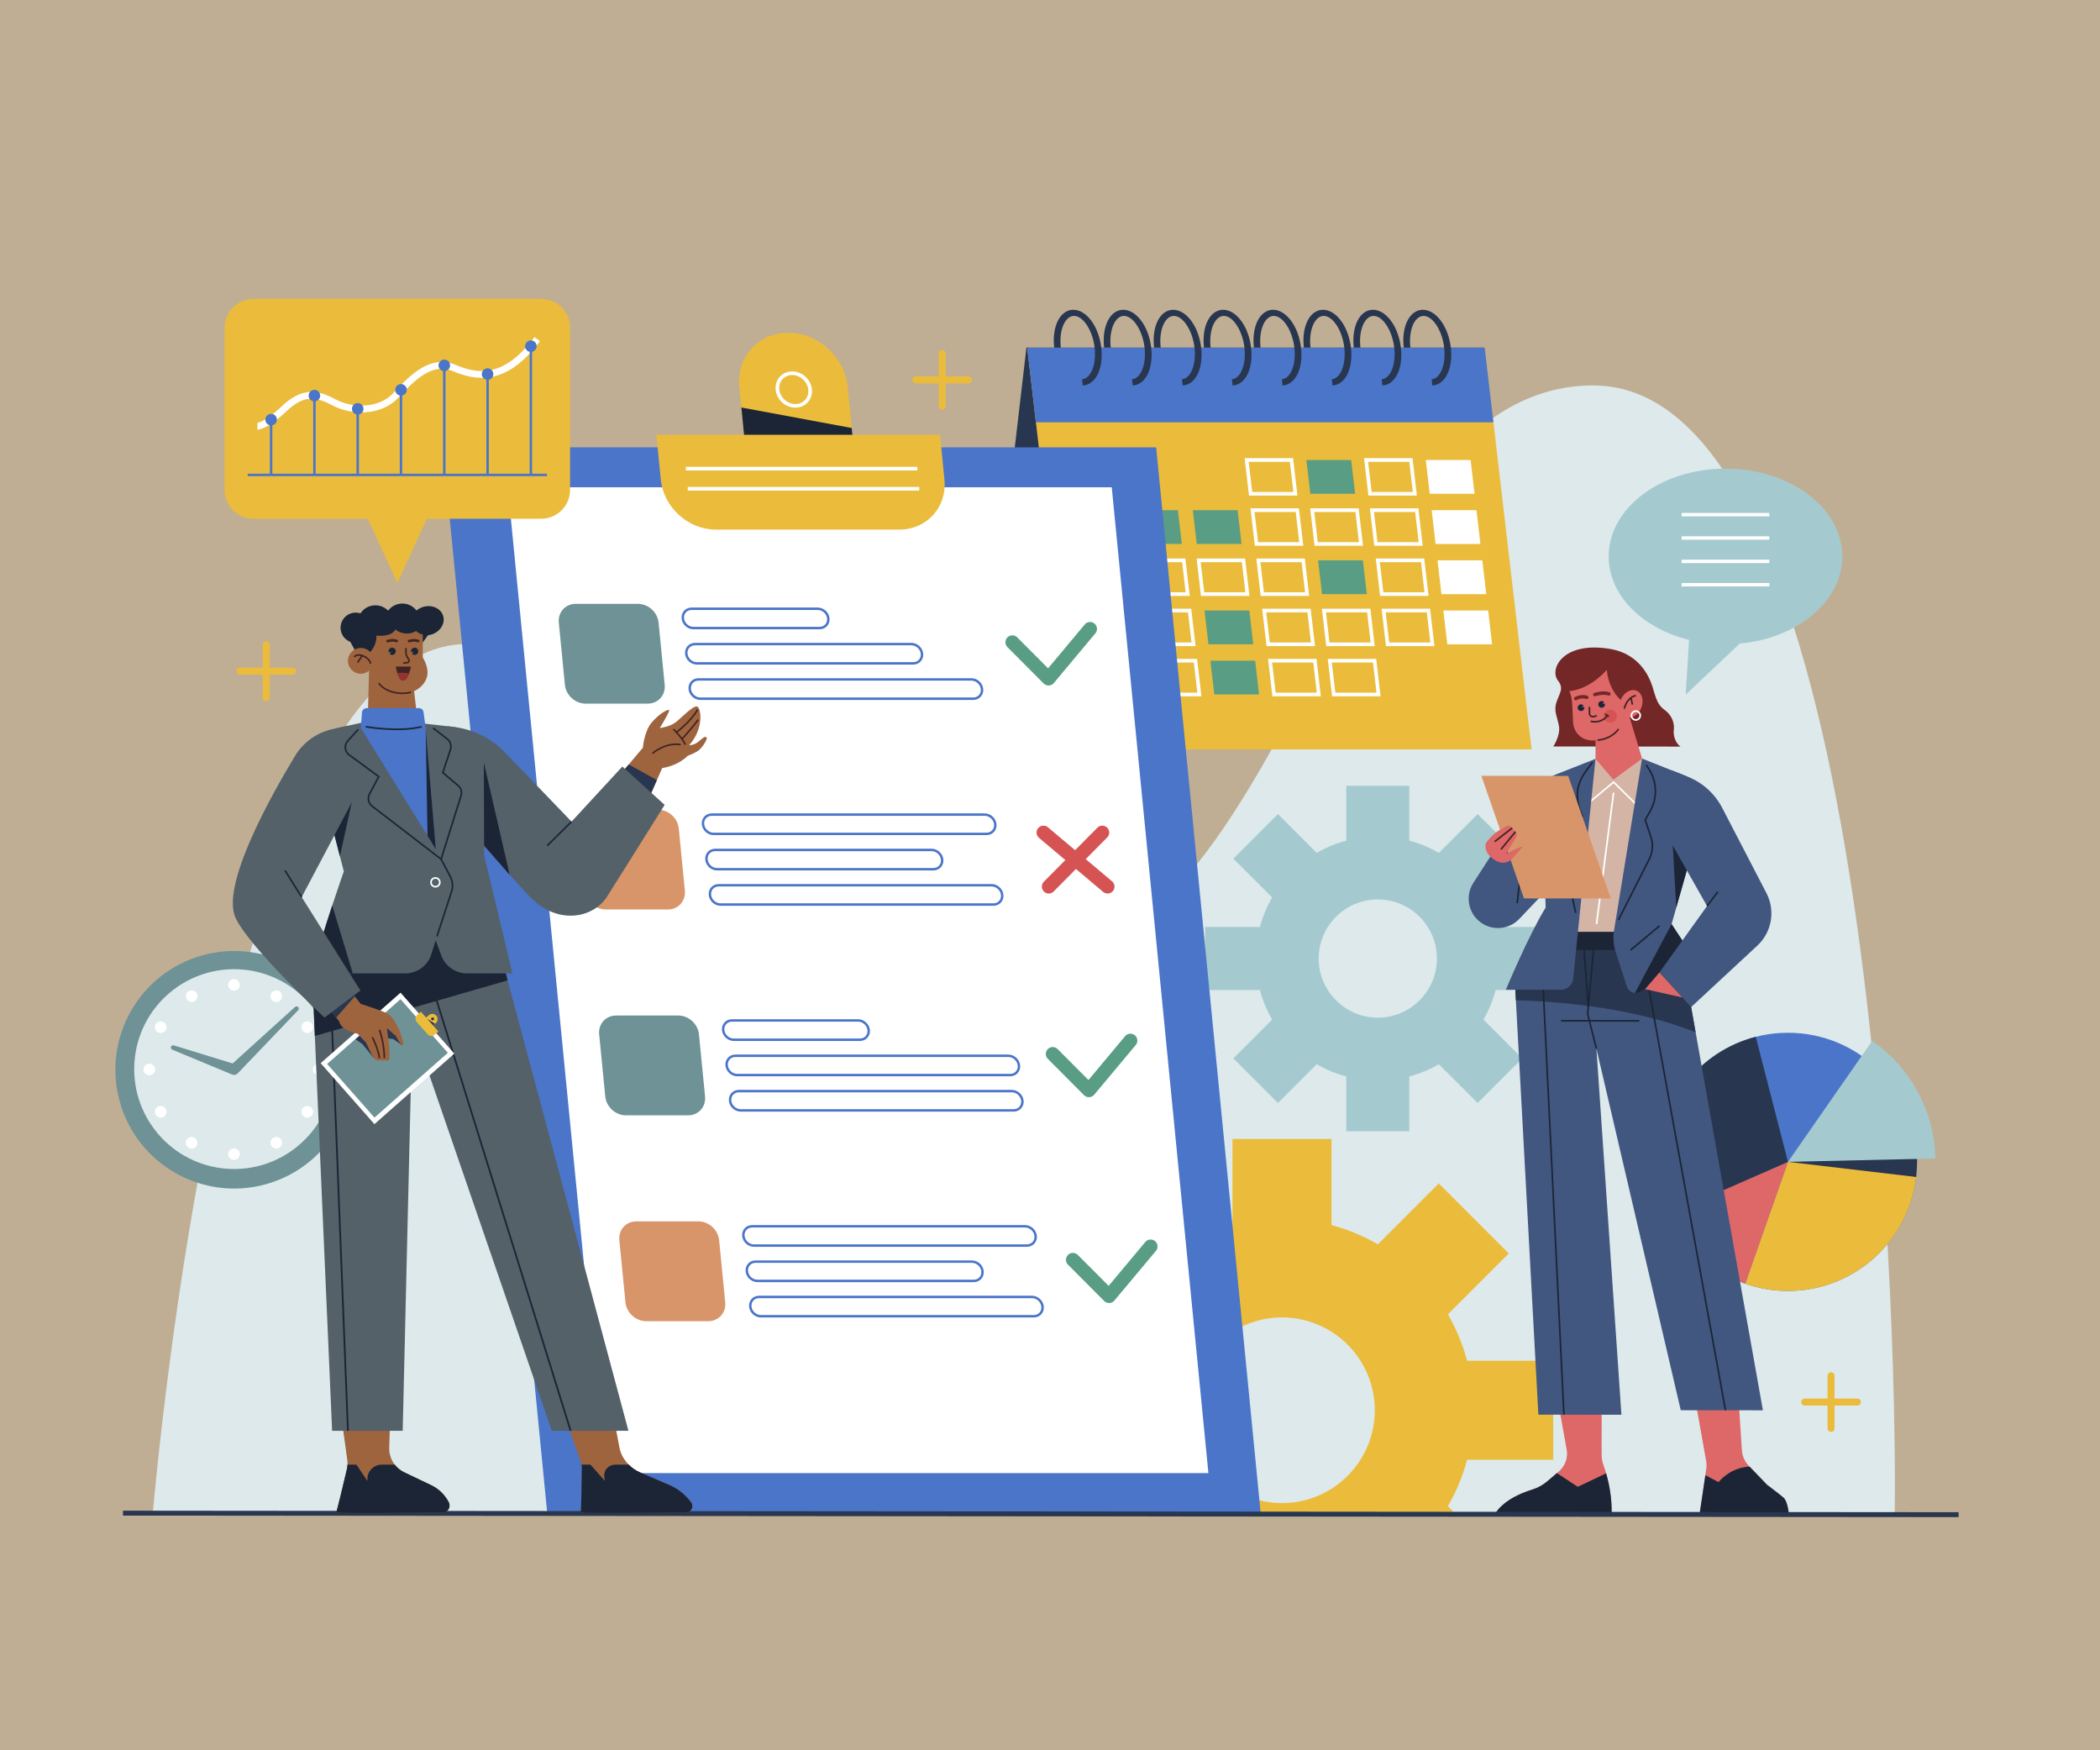 <?xml version="1.0" encoding="utf-8"?>
<!-- Generator: Adobe Illustrator 27.5.0, SVG Export Plug-In . SVG Version: 6.00 Build 0)  -->
<svg version="1.1" xmlns="http://www.w3.org/2000/svg" xmlns:xlink="http://www.w3.org/1999/xlink" x="0px" y="0px"
	 viewBox="0 0 600 500" style="enable-background:new 0 0 600 500;" xml:space="preserve">
<g id="BACKGROUND">
	<rect style="fill:#bfae93;" width="600" height="500"/>
</g>
<g id="OBJECTS">
	<g>
		<path style="fill:#DDE9EB;" d="M541.356,432.23c0.763-60.338-7.049-322.126-86.191-322.126
			c-74.47,0-85.145,165.07-164.029,166.049c-78.884,0.98-85.373-92.202-157.52-92.202c-62.672,0-85.154,196.629-89.978,248.279
			H541.356z"/>
		<g>
			
				<ellipse transform="matrix(0.964 -0.267 0.267 0.964 -79.124 28.93)" style="fill:#6E9296;" cx="66.856" cy="305.522" rx="33.915" ry="33.915"/>
			
				<ellipse transform="matrix(0.764 -0.645 0.645 0.764 -181.253 115.114)" style="fill:#DDE9EB;" cx="66.856" cy="305.522" rx="28.545" ry="28.545"/>
			<g>
				<path style="fill:#6E9296;" d="M49.667,298.64l17.709,5.436l-1.592,0.344l18.507-16.764c0.266-0.241,0.677-0.22,0.917,0.045
					c0.23,0.254,0.22,0.641-0.012,0.885l-17.269,18.037l-0.012,0.013c-0.419,0.438-1.052,0.549-1.58,0.331l-17.107-7.107
					c-0.332-0.138-0.489-0.518-0.351-0.849C49.006,298.701,49.352,298.545,49.667,298.64z"/>
			</g>
			<g>
				<g>
					<path style="fill:#FFFFFF;" d="M68.522,281.344c0,0.92-0.746,1.666-1.666,1.666c-0.92,0-1.666-0.746-1.666-1.666
						c0-0.92,0.746-1.666,1.666-1.666C67.776,279.677,68.522,280.423,68.522,281.344z"/>
					<path style="fill:#FFFFFF;" d="M68.522,329.701c0,0.92-0.746,1.666-1.666,1.666c-0.92,0-1.666-0.746-1.666-1.666
						c0-0.92,0.746-1.666,1.666-1.666C67.776,328.035,68.522,328.781,68.522,329.701z"/>
				</g>
				<g>
					<path style="fill:#FFFFFF;" d="M56.209,283.75c0.46,0.797,0.187,1.816-0.61,2.276c-0.797,0.46-1.816,0.187-2.276-0.61
						c-0.46-0.797-0.187-1.816,0.61-2.276C54.73,282.68,55.749,282.953,56.209,283.75z"/>
					<path style="fill:#FFFFFF;" d="M80.388,325.629c0.46,0.797,0.187,1.816-0.61,2.276c-0.797,0.46-1.816,0.187-2.276-0.61
						c-0.46-0.797-0.187-1.816,0.61-2.276C78.909,324.559,79.928,324.832,80.388,325.629z"/>
				</g>
				<g>
					<path style="fill:#FFFFFF;" d="M46.749,291.99c0.797,0.46,1.07,1.479,0.61,2.276c-0.46,0.797-1.479,1.07-2.276,0.61
						c-0.797-0.46-1.07-1.479-0.61-2.276C44.933,291.803,45.952,291.53,46.749,291.99z"/>
					<path style="fill:#FFFFFF;" d="M88.628,316.169c0.797,0.46,1.07,1.479,0.61,2.276c-0.46,0.797-1.479,1.07-2.276,0.61
						c-0.797-0.46-1.07-1.479-0.61-2.276C86.812,315.982,87.831,315.708,88.628,316.169z"/>
				</g>
				<g>
					<path style="fill:#FFFFFF;" d="M42.677,303.856c0.92,0,1.666,0.746,1.666,1.666c0,0.92-0.746,1.666-1.666,1.666
						c-0.92,0-1.666-0.746-1.666-1.666C41.011,304.602,41.757,303.856,42.677,303.856z"/>
					<path style="fill:#FFFFFF;" d="M91.035,303.856c0.92,0,1.666,0.746,1.666,1.666c0,0.92-0.746,1.666-1.666,1.666
						s-1.666-0.746-1.666-1.666C89.368,304.602,90.114,303.856,91.035,303.856z"/>
				</g>
				<g>
					<path style="fill:#FFFFFF;" d="M45.083,316.169c0.797-0.46,1.816-0.187,2.276,0.61c0.46,0.797,0.187,1.816-0.61,2.276
						c-0.797,0.46-1.816,0.187-2.276-0.61C44.013,317.648,44.286,316.629,45.083,316.169z"/>
					<path style="fill:#FFFFFF;" d="M86.962,291.99c0.797-0.46,1.816-0.187,2.276,0.61c0.46,0.797,0.187,1.816-0.61,2.276
						c-0.797,0.46-1.816,0.187-2.276-0.61C85.892,293.469,86.165,292.45,86.962,291.99z"/>
				</g>
				<g>
					<path style="fill:#FFFFFF;" d="M53.323,325.629c0.46-0.797,1.479-1.07,2.276-0.61c0.797,0.46,1.07,1.479,0.61,2.276
						c-0.46,0.797-1.479,1.07-2.276,0.61C53.136,327.445,52.863,326.426,53.323,325.629z"/>
					<path style="fill:#FFFFFF;" d="M77.502,283.75c0.46-0.797,1.479-1.07,2.276-0.61c0.797,0.46,1.07,1.479,0.61,2.276
						c-0.46,0.797-1.479,1.07-2.276,0.61C77.315,285.566,77.042,284.547,77.502,283.75z"/>
				</g>
			</g>
		</g>
		<g>
			<circle style="fill:#4A75C9;" cx="510.845" cy="331.909" r="36.881"/>
			<path style="fill:#EBBC3B;" d="M510.845,331.909l-12.229,34.795c3.828,1.346,7.941,2.085,12.229,2.085
				c19.938,0,36.17-15.824,36.848-35.597L510.845,331.909z"/>
			<path style="fill:#28364F;" d="M547.467,336.222c0.165-1.416,0.259-2.853,0.259-4.313c0-3.329-0.449-6.553-1.276-9.62
				l-35.605,9.62L547.467,336.222z"/>
			<path style="fill:#A4CACF;" d="M552.96,330.941c-0.315-13.92-7.372-26.168-18.041-33.61l-24.073,34.577L552.96,330.941z"/>
			<path style="fill:#DE6767;" d="M498.647,366.714l12.198-34.806l-33.894,14.552C481.009,355.897,488.891,363.295,498.647,366.714z
				"/>
			<path style="fill:#28364F;" d="M501.642,296.186c-15.915,4.088-27.677,18.532-27.677,35.723c0,5.278,1.116,10.292,3.113,14.832
				l33.767-14.832L501.642,296.186z"/>
		</g>
		<g>
			<polygon style="fill:#28364F;" points="279.876,214.083 410.593,214.083 423.982,99.301 293.265,99.301 			"/>
			<polygon style="fill:#EBBC3B;" points="437.594,214.083 306.877,214.083 293.487,99.301 424.205,99.301 			"/>
			<polygon style="fill:#4A75C9;" points="426.694,120.641 295.977,120.641 293.487,99.301 424.205,99.301 			"/>
			<g>
				<path style="fill:#28364F;" d="M409.04,108.349c2.511-0.195,4.145-4.25,3.586-9.041c-0.573-4.911-3.268-9.059-5.887-9.059
					s-4.346,4.149-3.773,9.059c0,0,0,0,0,0h-1.896c0,0,0,0,0,0c-0.707-6.062,1.693-10.811,5.465-10.811
					c3.772,0,7.28,4.749,7.987,10.811c0.695,5.959-1.616,10.638-5.277,10.796L409.04,108.349z"/>
				<path style="fill:#28364F;" d="M394.773,108.349c2.511-0.195,4.145-4.25,3.586-9.041c-0.573-4.911-3.268-9.059-5.887-9.059
					c-2.618,0-4.346,4.149-3.773,9.059c0,0,0,0,0,0h-1.896c0,0,0,0,0,0c-0.707-6.062,1.693-10.811,5.465-10.811
					c3.772,0,7.28,4.749,7.987,10.811c0.695,5.959-1.616,10.638-5.277,10.796L394.773,108.349z"/>
				<path style="fill:#28364F;" d="M380.506,108.349c2.511-0.195,4.145-4.25,3.586-9.041c-0.573-4.911-3.268-9.059-5.887-9.059
					c-2.618,0-4.346,4.149-3.773,9.059c0,0,0,0,0,0h-1.896c0,0,0,0,0,0c-0.707-6.062,1.693-10.811,5.465-10.811
					c3.772,0,7.28,4.749,7.987,10.811c0.695,5.959-1.616,10.638-5.278,10.796L380.506,108.349z"/>
				<path style="fill:#28364F;" d="M366.238,108.349c2.511-0.195,4.145-4.25,3.586-9.041c-0.573-4.911-3.268-9.059-5.887-9.059
					c-2.618,0-4.346,4.149-3.773,9.059c0,0,0,0,0,0h-1.896c0,0,0,0,0,0c-0.707-6.062,1.693-10.811,5.465-10.811
					c3.772,0,7.28,4.749,7.987,10.811c0.695,5.959-1.616,10.638-5.278,10.796L366.238,108.349z"/>
				<path style="fill:#28364F;" d="M351.971,108.349c2.511-0.195,4.145-4.25,3.586-9.041c-0.573-4.911-3.268-9.059-5.887-9.059
					c-2.618,0-4.346,4.149-3.773,9.059c0,0,0,0,0,0h-1.896c0,0,0,0,0,0c-0.707-6.062,1.693-10.811,5.465-10.811
					s7.28,4.749,7.987,10.811c0.695,5.959-1.616,10.638-5.278,10.796L351.971,108.349z"/>
				<path style="fill:#28364F;" d="M337.704,108.349c2.511-0.195,4.145-4.25,3.586-9.041c-0.573-4.911-3.268-9.059-5.887-9.059
					c-2.618,0-4.346,4.149-3.773,9.059c0,0,0,0,0,0h-1.896c0,0,0,0,0,0c-0.707-6.062,1.693-10.811,5.465-10.811
					s7.28,4.749,7.987,10.811c0.695,5.959-1.616,10.638-5.277,10.796L337.704,108.349z"/>
				<path style="fill:#28364F;" d="M323.436,108.349c2.511-0.195,4.145-4.25,3.586-9.041c-0.573-4.911-3.268-9.059-5.887-9.059
					c-2.618,0-4.346,4.149-3.773,9.059c0,0,0,0,0,0h-1.896c0,0,0,0,0,0c-0.707-6.062,1.693-10.811,5.465-10.811
					c3.772,0,7.28,4.749,7.987,10.811c0.695,5.959-1.616,10.638-5.277,10.796L323.436,108.349z"/>
				<path style="fill:#28364F;" d="M309.169,108.349c2.511-0.195,4.145-4.25,3.586-9.041c-0.573-4.911-3.268-9.059-5.887-9.059
					c-2.618,0-4.346,4.149-3.773,9.059c0,0,0,0,0,0h-1.896c0,0,0,0,0,0c-0.707-6.062,1.693-10.811,5.465-10.811
					c3.772,0,7.28,4.749,7.987,10.811c0.695,5.959-1.616,10.638-5.278,10.796L309.169,108.349z"/>
			</g>
			<g>
				<polygon style="fill:none;stroke:#FFFFFF;stroke-width:1.035;stroke-miterlimit:10;" points="370.119,141.056 357.315,141.056 
					356.189,131.404 368.993,131.404 				"/>
				<polygon style="fill:#599E84;" points="387.18,141.056 374.375,141.056 373.249,131.404 386.054,131.404 				"/>
				<polygon style="fill:none;stroke:#FFFFFF;stroke-width:1.035;stroke-miterlimit:10;" points="404.241,141.056 391.436,141.056 
					390.31,131.404 403.115,131.404 				"/>
				<polygon style="fill:#FFFFFF;" points="421.301,141.056 408.497,141.056 407.371,131.404 420.176,131.404 				"/>
			</g>
			<g>
				<polygon style="fill:none;stroke:#FFFFFF;stroke-width:1.035;stroke-miterlimit:10;" points="320.609,155.39 307.804,155.39 
					306.679,145.738 319.483,145.738 				"/>
				<polygon style="fill:#599E84;" points="337.67,155.39 324.865,155.39 323.739,145.738 336.544,145.738 				"/>
				<polygon style="fill:#599E84;" points="354.731,155.39 341.926,155.39 340.8,145.738 353.605,145.738 				"/>
				<polygon style="fill:none;stroke:#FFFFFF;stroke-width:1.035;stroke-miterlimit:10;" points="371.791,155.39 358.987,155.39 
					357.861,145.738 370.665,145.738 				"/>
				<polygon style="fill:none;stroke:#FFFFFF;stroke-width:1.035;stroke-miterlimit:10;" points="388.852,155.39 376.047,155.39 
					374.921,145.738 387.726,145.738 				"/>
				<polygon style="fill:none;stroke:#FFFFFF;stroke-width:1.035;stroke-miterlimit:10;" points="405.913,155.39 393.108,155.39 
					391.982,145.738 404.787,145.738 				"/>
				<polygon style="fill:#FFFFFF;" points="422.973,155.39 410.169,155.39 409.043,145.738 421.848,145.738 				"/>
			</g>
			<g>
				<polygon style="fill:none;stroke:#FFFFFF;stroke-width:1.035;stroke-miterlimit:10;" points="322.281,169.724 309.477,169.724 
					308.351,160.072 321.155,160.072 				"/>
				<polygon style="fill:none;stroke:#FFFFFF;stroke-width:1.035;stroke-miterlimit:10;" points="339.342,169.724 326.537,169.724 
					325.411,160.072 338.216,160.072 				"/>
				<polygon style="fill:none;stroke:#FFFFFF;stroke-width:1.035;stroke-miterlimit:10;" points="356.403,169.724 343.598,169.724 
					342.472,160.072 355.277,160.072 				"/>
				<polygon style="fill:none;stroke:#FFFFFF;stroke-width:1.035;stroke-miterlimit:10;" points="373.463,169.724 360.659,169.724 
					359.533,160.072 372.337,160.072 				"/>
				<polygon style="fill:#599E84;" points="390.524,169.724 377.719,169.724 376.594,160.072 389.398,160.072 				"/>
				<polygon style="fill:none;stroke:#FFFFFF;stroke-width:1.035;stroke-miterlimit:10;" points="407.585,169.724 394.78,169.724 
					393.654,160.072 406.459,160.072 				"/>
				<polygon style="fill:#FFFFFF;" points="424.646,169.724 411.841,169.724 410.715,160.072 423.52,160.072 				"/>
			</g>
			<g>
				<polygon style="fill:none;stroke:#FFFFFF;stroke-width:1.035;stroke-miterlimit:10;" points="323.953,184.058 311.148,184.058 
					310.023,174.406 322.827,174.406 				"/>
				<polygon style="fill:none;stroke:#FFFFFF;stroke-width:1.035;stroke-miterlimit:10;" points="341.014,184.058 328.209,184.058 
					327.083,174.406 339.888,174.406 				"/>
				<polygon style="fill:#599E84;" points="358.075,184.058 345.27,184.058 344.144,174.406 356.949,174.406 				"/>
				<polygon style="fill:none;stroke:#FFFFFF;stroke-width:1.035;stroke-miterlimit:10;" points="375.135,184.058 362.331,184.058 
					361.205,174.406 374.01,174.406 				"/>
				<polygon style="fill:none;stroke:#FFFFFF;stroke-width:1.035;stroke-miterlimit:10;" points="392.196,184.058 379.391,184.058 
					378.266,174.406 391.07,174.406 				"/>
				<polygon style="fill:none;stroke:#FFFFFF;stroke-width:1.035;stroke-miterlimit:10;" points="409.257,184.058 396.452,184.058 
					395.326,174.406 408.131,174.406 				"/>
				<polygon style="fill:#FFFFFF;" points="426.318,184.058 413.513,184.058 412.387,174.406 425.192,174.406 				"/>
			</g>
			<g>
				<polygon style="fill:none;stroke:#FFFFFF;stroke-width:1.035;stroke-miterlimit:10;" points="325.625,198.392 312.821,198.392 
					311.695,188.74 324.499,188.74 				"/>
				<polygon style="fill:none;stroke:#FFFFFF;stroke-width:1.035;stroke-miterlimit:10;" points="342.686,198.392 329.881,198.392 
					328.755,188.74 341.56,188.74 				"/>
				<polygon style="fill:#599E84;" points="359.747,198.392 346.942,198.392 345.816,188.74 358.621,188.74 				"/>
				<polygon style="fill:none;stroke:#FFFFFF;stroke-width:1.035;stroke-miterlimit:10;" points="376.807,198.392 364.003,198.392 
					362.877,188.74 375.682,188.74 				"/>
				<polygon style="fill:none;stroke:#FFFFFF;stroke-width:1.035;stroke-miterlimit:10;" points="393.868,198.392 381.064,198.392 
					379.938,188.74 392.742,188.74 				"/>
			</g>
		</g>
		<path style="fill:#A4CACF;" d="M443.005,282.833v-18.015h-15.667c-0.801-2.991-1.979-5.821-3.499-8.44l11.08-11.08l-12.738-12.737
			l-11.08,11.08c-2.619-1.52-5.45-2.698-8.44-3.499v-15.667h-18.015v15.667c-2.99,0.801-5.821,1.979-8.44,3.499l-11.08-11.08
			l-12.738,12.737l11.08,11.08c-1.52,2.619-2.698,5.449-3.499,8.44h-15.667v18.015h15.667c0.801,2.991,1.979,5.821,3.499,8.44
			l-11.08,11.079l12.738,12.738l11.08-11.08c2.619,1.52,5.449,2.698,8.44,3.498v15.667h18.015v-15.667
			c2.99-0.801,5.821-1.979,8.44-3.498l11.08,11.08l12.738-12.738l-11.08-11.079c1.52-2.619,2.698-5.449,3.499-8.44H443.005z
			 M410.544,273.825c0,9.312-7.577,16.889-16.889,16.889c-9.312,0-16.889-7.577-16.889-16.889s7.577-16.889,16.889-16.889
			C402.966,256.936,410.544,264.513,410.544,273.825z"/>
		<g>
			<defs>
				<rect id="SVGID_1_" x="258.619" y="297.023" width="210.407" height="134.905"/>
			</defs>
			<clipPath id="SVGID_00000036249412394118061590000005177768778094064554_">
				<use xlink:href="#SVGID_1_"  style="overflow:visible;"/>
			</clipPath>
			<path style="clip-path:url(#SVGID_00000036249412394118061590000005177768778094064554_);fill:#EBBC3B;" d="M443.775,417.01
				v-28.289h-24.601c-1.258-4.696-3.107-9.141-5.494-13.253l17.398-17.398l-20.001-20.001l-17.398,17.398
				c-4.112-2.386-8.557-4.236-13.253-5.494v-24.601h-28.289v24.601c-4.696,1.258-9.141,3.107-13.253,5.494l-17.398-17.398
				l-20.001,20.001l17.398,17.398c-2.387,4.112-4.236,8.557-5.494,13.253h-24.601v28.289h24.601
				c1.258,4.696,3.107,9.141,5.494,13.253l-17.398,17.398l20.001,20.001l17.398-17.398c4.112,2.386,8.557,4.236,13.253,5.493v24.601
				h28.289v-24.601c4.696-1.258,9.141-3.107,13.253-5.493l17.398,17.398l20.001-20.001l-17.398-17.398
				c2.387-4.112,4.236-8.557,5.494-13.253H443.775z M392.802,402.866c0,14.622-11.898,26.521-26.521,26.521
				c-14.622,0-26.521-11.898-26.521-26.521c0-14.622,11.898-26.521,26.521-26.521C380.904,376.345,392.802,388.243,392.802,402.866z
				"/>
		</g>
		<g>
			<polygon style="fill:#4A75C9;" points="360.189,432.23 156.353,432.23 126.498,127.796 330.333,127.796 			"/>
			<polygon style="fill:#FFFFFF;" points="345.261,420.819 172.7,420.819 145.083,139.207 317.644,139.207 			"/>
			<g>
				<g>
					<path style="fill:#EBBC3B;" d="M244.869,137.748h-30.954l-2.668-27.202c-0.838-8.548,5.411-15.477,13.959-15.477l0,0
						c8.548,0,16.157,6.929,16.995,15.477L244.869,137.748z"/>
					<path style="fill:none;stroke:#FFFFFF;stroke-width:1.035;stroke-miterlimit:10;" d="M231.457,111.279
						c0.253,2.574-1.63,4.661-4.204,4.661s-4.865-2.087-5.118-4.661c-0.252-2.574,1.63-4.661,4.204-4.661
						C228.913,106.618,231.204,108.705,231.457,111.279z"/>
					<polygon style="fill:#1B2536;" points="211.822,116.409 243.351,122.271 244.489,133.879 213.535,133.879 					"/>
				</g>
				<path style="fill:#EBBC3B;" d="M256.941,151.29h-52.442c-7.898,0-14.928-6.402-15.702-14.3l-1.254-12.785h81.042l1.254,12.785
					C270.613,144.888,264.839,151.29,256.941,151.29z"/>
				
					<line style="fill:none;stroke:#FFFFFF;stroke-width:1.035;stroke-miterlimit:10;" x1="195.948" y1="133.879" x2="262.077" y2="133.879"/>
				
					<line style="fill:none;stroke:#FFFFFF;stroke-width:1.035;stroke-miterlimit:10;" x1="196.511" y1="139.624" x2="262.64" y2="139.624"/>
			</g>
			<g>
				<path style="fill:#6E9296;" d="M185.055,201.007h-17.744c-2.973,0-5.62-2.41-5.912-5.384l-1.74-17.743
					c-0.292-2.973,1.882-5.384,4.856-5.384h17.744c2.973,0,5.62,2.41,5.912,5.384l1.74,17.743
					C190.202,198.597,188.028,201.007,185.055,201.007z"/>
				<g>
					<path style="fill:none;stroke:#4A75C9;stroke-width:0.695;stroke-miterlimit:10;" d="M234.178,179.416h-36.06
						c-1.522,0-2.877-1.234-3.026-2.756l0,0c-0.149-1.522,0.964-2.756,2.485-2.756h36.06c1.522,0,2.877,1.234,3.026,2.756l0,0
						C236.812,178.182,235.699,179.416,234.178,179.416z"/>
					<path style="fill:none;stroke:#4A75C9;stroke-width:0.695;stroke-miterlimit:10;" d="M260.936,189.507h-61.828
						c-1.522,0-2.877-1.234-3.026-2.756l0,0c-0.149-1.522,0.964-2.756,2.486-2.756h61.828c1.522,0,2.877,1.234,3.026,2.756l0,0
						C263.57,188.273,262.458,189.507,260.936,189.507z"/>
					<path style="fill:none;stroke:#4A75C9;stroke-width:0.695;stroke-miterlimit:10;" d="M278.093,199.599h-77.996
						c-1.522,0-2.877-1.234-3.026-2.756l0,0c-0.149-1.522,0.964-2.756,2.485-2.756h77.996c1.522,0,2.877,1.234,3.026,2.756l0,0
						C280.728,198.365,279.615,199.599,278.093,199.599z"/>
				</g>
			</g>
			<g>
				<path style="fill:#D9956A;" d="M190.822,259.811h-17.744c-2.973,0-5.62-2.41-5.912-5.384l-1.74-17.744
					c-0.292-2.973,1.882-5.384,4.856-5.384h17.744c2.973,0,5.62,2.41,5.912,5.384l1.74,17.744
					C195.969,257.4,193.795,259.811,190.822,259.811z"/>
				<g>
					<path style="fill:none;stroke:#4A75C9;stroke-width:0.695;stroke-miterlimit:10;" d="M281.881,238.219h-77.996
						c-1.522,0-2.877-1.234-3.026-2.756l0,0c-0.149-1.522,0.964-2.756,2.485-2.756h77.996c1.522,0,2.877,1.234,3.026,2.756l0,0
						C284.515,236.986,283.403,238.219,281.881,238.219z"/>
					<path style="fill:none;stroke:#4A75C9;stroke-width:0.695;stroke-miterlimit:10;" d="M266.703,248.311h-61.829
						c-1.522,0-2.877-1.234-3.026-2.756l0,0c-0.149-1.522,0.964-2.756,2.486-2.756h61.828c1.522,0,2.877,1.234,3.026,2.756l0,0
						C269.337,247.077,268.224,248.311,266.703,248.311z"/>
					<path style="fill:none;stroke:#4A75C9;stroke-width:0.695;stroke-miterlimit:10;" d="M283.86,258.402h-77.996
						c-1.522,0-2.877-1.234-3.026-2.756l0,0c-0.149-1.522,0.964-2.756,2.485-2.756h77.996c1.522,0,2.877,1.234,3.026,2.756l0,0
						C286.495,257.169,285.382,258.402,283.86,258.402z"/>
				</g>
			</g>
			<g>
				<path style="fill:#6E9296;" d="M196.589,318.614h-17.744c-2.973,0-5.62-2.41-5.912-5.384l-1.74-17.744
					c-0.292-2.973,1.882-5.384,4.856-5.384h17.744c2.973,0,5.62,2.41,5.912,5.384l1.74,17.744
					C201.736,316.204,199.562,318.614,196.589,318.614z"/>
				<g>
					<path style="fill:none;stroke:#4A75C9;stroke-width:0.695;stroke-miterlimit:10;" d="M245.711,297.023h-36.06
						c-1.522,0-2.877-1.234-3.026-2.756l0,0c-0.149-1.522,0.964-2.756,2.485-2.756h36.06c1.522,0,2.877,1.234,3.026,2.756l0,0
						C248.346,295.789,247.233,297.023,245.711,297.023z"/>
					<path style="fill:none;stroke:#4A75C9;stroke-width:0.695;stroke-miterlimit:10;" d="M288.637,307.115h-77.996
						c-1.522,0-2.877-1.234-3.026-2.756l0,0c-0.149-1.522,0.963-2.756,2.485-2.756h77.996c1.522,0,2.877,1.234,3.026,2.756l0,0
						C291.272,305.881,290.159,307.115,288.637,307.115z"/>
					<path style="fill:none;stroke:#4A75C9;stroke-width:0.695;stroke-miterlimit:10;" d="M289.627,317.206H211.63
						c-1.522,0-2.877-1.234-3.026-2.756l0,0c-0.149-1.522,0.964-2.756,2.485-2.756h77.996c1.522,0,2.877,1.234,3.026,2.756l0,0
						C292.261,315.972,291.149,317.206,289.627,317.206z"/>
				</g>
			</g>
			<g>
				<path style="fill:#D9956A;" d="M202.355,377.418h-17.744c-2.973,0-5.62-2.41-5.912-5.384l-1.74-17.744
					c-0.292-2.973,1.882-5.384,4.856-5.384h17.744c2.973,0,5.62,2.41,5.912,5.384l1.74,17.744
					C207.503,375.008,205.328,377.418,202.355,377.418z"/>
				<g>
					<path style="fill:none;stroke:#4A75C9;stroke-width:0.695;stroke-miterlimit:10;" d="M293.414,355.827h-77.996
						c-1.522,0-2.877-1.234-3.026-2.756l0,0c-0.149-1.522,0.964-2.756,2.485-2.756h77.996c1.522,0,2.877,1.234,3.026,2.756l0,0
						C296.049,354.593,294.936,355.827,293.414,355.827z"/>
					<path style="fill:none;stroke:#4A75C9;stroke-width:0.695;stroke-miterlimit:10;" d="M278.236,365.918h-61.828
						c-1.522,0-2.877-1.234-3.026-2.756l0,0c-0.149-1.522,0.964-2.756,2.485-2.756h61.828c1.522,0,2.877,1.234,3.026,2.756l0,0
						C280.871,364.685,279.758,365.918,278.236,365.918z"/>
					<path style="fill:none;stroke:#4A75C9;stroke-width:0.695;stroke-miterlimit:10;" d="M295.393,376.01h-77.996
						c-1.522,0-2.877-1.234-3.026-2.756l0,0c-0.149-1.522,0.964-2.756,2.485-2.756h77.996c1.522,0,2.877,1.234,3.026,2.756l0,0
						C298.028,374.776,296.915,376.01,295.393,376.01z"/>
				</g>
			</g>
			
				<polyline style="fill:none;stroke:#599E84;stroke-width:3.954;stroke-linecap:round;stroke-linejoin:round;stroke-miterlimit:10;" points="
				289.241,183.474 299.581,193.847 311.447,179.656 			"/>
			
				<polyline style="fill:none;stroke:#599E84;stroke-width:3.954;stroke-linecap:round;stroke-linejoin:round;stroke-miterlimit:10;" points="
				300.775,301.081 311.114,311.454 322.98,297.263 			"/>
			
				<polyline style="fill:none;stroke:#599E84;stroke-width:3.954;stroke-linecap:round;stroke-linejoin:round;stroke-miterlimit:10;" points="
				306.541,359.885 316.881,370.258 328.747,356.067 			"/>
			<g>
				
					<line style="fill:none;stroke:#D65353;stroke-width:3.954;stroke-linecap:round;stroke-linejoin:round;stroke-miterlimit:10;" x1="298.132" y1="237.837" x2="316.459" y2="253.274"/>
				
					<line style="fill:none;stroke:#D65353;stroke-width:3.954;stroke-linecap:round;stroke-linejoin:round;stroke-miterlimit:10;" x1="314.945" y1="237.837" x2="299.645" y2="253.274"/>
			</g>
		</g>
		<g>
			<path style="fill:#DE6767;" d="M457.617,401.01l-0.012,14.483c-0.001,1.033,0.172,2.054,0.522,3.025
				c0.877,2.433,2.53,7.905,2.332,14.134l-33.379-0.028c0,0,1.952-4.42,10.793-7.132c1.571-0.482,3.012-1.314,4.264-2.38
				l3.256-2.772c1.801-1.533,2.651-3.907,2.233-6.234L445.274,401L457.617,401.01z"/>
			<path style="fill:#1B2536;" d="M458.89,420.879l-8.094,3.856l-5.967-3.912l-2.691,2.29c-1.251,1.065-2.693,1.898-4.264,2.38
				c-8.841,2.712-10.793,7.132-10.793,7.132l33.379,0.028C460.608,427.982,459.715,423.736,458.89,420.879z"/>
			<path style="fill:#DE6767;" d="M484.564,401.033l2.896,16.25c0.145,0.811,0.157,1.64,0.036,2.455l-1.916,12.936l25.555,0.022
				c0,0-0.344-3.825-1.561-4.869c-1.216-1.044-4.691-3.655-4.691-3.655l-5.216-5.418c-1.174-1.22-1.879-2.817-1.989-4.507
				l-0.859-13.204L484.564,401.033z"/>
			<path style="fill:#1B2536;" d="M499.866,418.959c-5.721,0.288-8.845,4.441-8.845,4.441l-3.774-1.981l-1.667,11.255l25.555,0.022
				c0,0-0.344-3.825-1.56-4.869c-1.216-1.044-4.691-3.655-4.691-3.655L499.866,418.959z"/>
			<polygon style="fill:#D4B5A5;" points="444.898,228.5 455.86,216.775 469.16,216.699 476.582,228.527 470.27,267.733 
				445.517,267.712 			"/>
			<polyline style="fill:none;stroke:#FFFFFF;stroke-width:0.464;stroke-miterlimit:10;" points="453.416,229.768 461.028,223.429 
				470.059,232.302 			"/>
			
				<line style="fill:none;stroke:#FFFFFF;stroke-width:0.464;stroke-miterlimit:10;" x1="461.026" y1="226.428" x2="456.147" y2="263.974"/>
			<polygon style="fill:#415780;" points="483.181,287.684 503.685,402.875 480.216,402.855 456.117,299.569 463.265,404.144 
				439.535,404.124 432.948,282.73 443.757,267.913 477.808,268.811 			"/>
			<path style="fill:#28364F;" d="M483.181,287.684l-5.373-18.873l-34.051-0.898l-10.809,14.817l0.164,3.021
				c7.387,0.153,31.723,1.266,51.354,9.145L483.181,287.684z"/>
			<g>
				<polyline style="fill:none;stroke:#1B2536;stroke-width:0.464;stroke-miterlimit:10;" points="456.117,299.569 
					453.612,289.638 455.381,270.276 				"/>
				
					<line style="fill:none;stroke:#1B2536;stroke-width:0.464;stroke-miterlimit:10;" x1="446.018" y1="291.607" x2="468.36" y2="291.626"/>
				
					<line style="fill:none;stroke:#1B2536;stroke-width:0.464;stroke-miterlimit:10;" x1="452.514" y1="270.273" x2="453.793" y2="287.659"/>
				
					<line style="fill:none;stroke:#1B2536;stroke-width:0.464;stroke-miterlimit:10;" x1="440.684" y1="277.739" x2="446.836" y2="404.13"/>
				
					<line style="fill:none;stroke:#1B2536;stroke-width:0.464;stroke-miterlimit:10;" x1="470.261" y1="277.764" x2="492.994" y2="402.866"/>
			</g>
			<rect x="443.126" y="266.194" style="fill:#1B2536;" width="32.631" height="5.203"/>
			<g>
				<path style="fill:#732727;" d="M460.255,185.421c5.351,0.947,9.528,4.346,11.596,9.919c1.041,2.804,1.234,5.673,3.71,7.435
					c2.476,1.762,2.865,4.305,2.668,5.739c-0.197,1.434,0.323,3.586,1.887,4.761l-36.312-0.031c0,0,2.024-3.062,1.635-5.67
					c-0.389-2.608-1.626-4.369-0.711-7.041c0.915-2.672,2.152-3.873,0.396-6.128C442.583,191.143,446.566,182.997,460.255,185.421z"
					/>
				<path style="fill:#DE6767;" d="M459.098,191.352c-0.001,1.13,0.95,7.563,6.163,10.088l0.388,3.608l3.511,11.651l-8.219,6.034
					l-5.08-5.958l0.004-5.259c-3.39,0.301-6.214-1.661-6.428-5.312c-0.214-3.651-0.037-6.819-1.079-8.776
					C448.358,197.428,453.66,197.345,459.098,191.352z"/>
				<path style="fill:#D65353;" d="M461.959,204.592c0,1.032-0.837,1.868-1.868,1.868c-1.032,0-1.868-0.837-1.868-1.868
					c0-1.032,0.837-1.868,1.868-1.868C461.122,202.723,461.959,203.56,461.959,204.592z"/>
				<path style="fill:none;stroke:#422424;stroke-width:0.464;stroke-miterlimit:10;" d="M456.419,211.429
					c0,0,3.651-0.03,6.033-3.157"/>
				<path style="fill:#DE6767;" d="M468.872,202.347c-0.911,2.064-2.941,3.167-4.533,2.465c-1.592-0.703-2.144-2.946-1.232-5.01
					c0.911-2.064,2.941-3.167,4.533-2.464C469.232,198.04,469.784,200.283,468.872,202.347z"/>
				<path style="fill:none;stroke:#422424;stroke-width:0.464;stroke-miterlimit:10;" d="M464.087,202.439
					c0,0,0.589-3.129,3.295-3.746"/>
				
					<line style="fill:none;stroke:#422424;stroke-width:0.464;stroke-miterlimit:10;" x1="466.402" y1="201.268" x2="465.991" y2="199.33"/>
				<path style="fill:none;stroke:#FFFFFF;stroke-width:0.464;stroke-miterlimit:10;" d="M468.638,204.399
					c-0.001,0.696-0.565,1.26-1.262,1.259c-0.696-0.001-1.26-0.565-1.259-1.262c0.001-0.696,0.565-1.26,1.261-1.259
					C468.074,203.138,468.638,203.703,468.638,204.399z"/>
				<g>
					<path style="fill:#1B2536;" d="M451.973,202.12l0.42-0.608c-0.21-0.218-0.507-0.346-0.828-0.295
						c-0.521,0.083-0.877,0.573-0.794,1.094c0.083,0.522,0.573,0.877,1.094,0.794c0.521-0.083,0.877-0.573,0.794-1.094
						c-0.006-0.038-0.029-0.068-0.039-0.105L451.973,202.12z"/>
					<path style="fill:#1B2536;" d="M457.875,201.183l0.42-0.608c-0.21-0.218-0.507-0.346-0.828-0.295
						c-0.521,0.083-0.877,0.573-0.794,1.094c0.083,0.522,0.573,0.877,1.094,0.794c0.522-0.083,0.877-0.573,0.794-1.094
						c-0.006-0.039-0.029-0.069-0.039-0.105L457.875,201.183z"/>
				</g>
				<path style="fill:none;stroke:#422424;stroke-width:0.464;stroke-miterlimit:10;" d="M454.134,201.931
					c0,0,0.021,1.021-0.002,1.869c-0.022,0.848,0.977,1.305,2.064,0.588"/>
				<path style="fill:none;stroke:#422424;stroke-width:0.464;stroke-miterlimit:10;" d="M454.457,206.038
					c0.956,0.283,3.325,0.416,4.826-1.648"/>
				
					<line style="fill:none;stroke:#422424;stroke-width:0.464;stroke-miterlimit:10;" x1="458.572" y1="203.977" x2="459.673" y2="204.652"/>
				
					<path style="fill:none;stroke:#732727;stroke-width:0.971;stroke-linecap:round;stroke-linejoin:round;stroke-miterlimit:10;" d="
					M455.658,198.412c0,0,2.369-0.78,4.02-0.192"/>
				
					<path style="fill:none;stroke:#732727;stroke-width:0.971;stroke-linecap:round;stroke-linejoin:round;stroke-miterlimit:10;" d="
					M450.203,199.559c0,0,1.522-0.89,3.173-0.345"/>
			</g>
			<path style="fill:#415780;" d="M469.16,216.699l-7.993,49.008c-0.346,2.12-0.18,4.292,0.482,6.335l3.163,9.755
				c0.531,1.636,2.434,2.368,3.924,1.509l15.63-9.008l-6.771-10.306l8.97-31.625c1.268-4.471-1.053-9.177-5.373-10.892
				L469.16,216.699z"/>
			
				<line style="fill:none;stroke:#1B2536;stroke-width:0.464;stroke-miterlimit:10;" x1="474.161" y1="264.468" x2="465.897" y2="271.402"/>
			<path style="fill:none;stroke:#1B2536;stroke-width:0.464;stroke-miterlimit:10;" d="M470.337,218.506l0.753,1.155
				c2.351,3.608,2.513,8.22,0.42,11.984l-1.453,2.613l1.622,4.801c0.71,2.101,0.544,4.399-0.459,6.377l-8.814,17.37"/>
			<path style="fill:#1B2536;" d="M477.595,263.992l-10.465,19.652c0.537,0.052,1.095-0.043,1.607-0.338l15.63-9.008
				L477.595,263.992z"/>
			<polygon style="fill:#1B2536;" points="477.833,239.697 478.929,259.289 482.91,245.252 			"/>
			<polygon style="fill:#DE6767;" points="470.017,282.569 480.69,284.948 474.15,277.767 			"/>
			<path style="fill:#415780;" d="M455.86,216.775l-6.387,62.839c-0.181,1.777-1.678,3.129-3.465,3.128l-15.759-0.013
				c0,0,6.271-15.141,11.363-23.47l-0.127-4.553l-7.406,7.801c-2.922,3.078-7.683,3.485-11.086,0.949l0,0
				c-3.537-2.637-4.424-7.564-2.029-11.268l16-24.748c1.81-2.8,4.45-4.963,7.551-6.187L455.86,216.775z"/>
			<path style="fill:none;stroke:#1B2536;stroke-width:0.464;stroke-miterlimit:10;" d="M455.012,217.752
				c-1.828,2.737-6.721,6.84-2.947,15.383c-3.917,6.907-4.708,16.224-1.849,27.638"/>
			
				<line style="fill:none;stroke:#1B2536;stroke-width:0.464;stroke-miterlimit:10;" x1="433.486" y1="258.001" x2="434.922" y2="245.181"/>
			<polygon style="fill:#D9956A;" points="460.232,256.667 435.417,256.646 423.241,221.624 448.057,221.645 			"/>
			<path style="fill:#415780;" d="M476.356,238.74l11.37,20.089l-13.576,18.938l9.032,9.917l18.917-17.554
				c4.139-3.841,5.205-9.973,2.604-14.985l-12.64-24.357c-2.106-4.058-5.604-7.22-9.853-8.907l-4.603-1.827L476.356,238.74z"/>
			
				<line style="fill:none;stroke:#1B2536;stroke-width:0.464;stroke-miterlimit:10;" x1="487.726" y1="258.829" x2="490.815" y2="254.746"/>
			<g>
				<path style="fill:#DE6767;" d="M424.515,240.902c0.053-0.249,1.729-2.28,3.262-3.355c0.892-0.625,1.906-1.173,2.598-1.522
					c0.486-0.245,1.073-0.139,1.447,0.256l1.244,1.311c0.38,0.401,0.448,1.005,0.166,1.481l-2.886,4.866
					c0,0,4.272-2.278,4.565-2.082c0.174,0.116-1.457,1.942-2.811,3.408c-1.129,1.221-2.941,1.556-4.408,0.772
					C425.908,245.081,423.98,243.436,424.515,240.902z"/>
				
					<line style="fill:none;stroke:#422424;stroke-width:0.464;stroke-miterlimit:10;" x1="427.058" y1="240.415" x2="432.057" y2="236.528"/>
				
					<line style="fill:none;stroke:#422424;stroke-width:0.464;stroke-miterlimit:10;" x1="428.849" y1="242.633" x2="432.986" y2="237.608"/>
			</g>
		</g>
		
			<line style="fill:none;stroke:#28364F;stroke-width:1.399;stroke-miterlimit:10;" x1="35.139" y1="432.254" x2="559.605" y2="432.696"/>
		<g>
			<path style="fill:#1B2536;" d="M126.603,175.901c-0.683-2.17-3.275-3.288-5.79-2.496c-0.692,0.218-1.297,0.566-1.809,0.99
				c-1.271-1.646-3.474-2.415-5.574-1.754c-1.053,0.332-1.92,0.975-2.538,1.794c-1.303-1.319-3.278-1.882-5.168-1.287
				c-1.171,0.368-2.114,1.12-2.738,2.072c-0.831-0.273-1.748-0.306-2.646-0.023c-2.284,0.719-3.552,3.153-2.833,5.436
				c0.412,1.309,1.395,2.267,2.583,2.725l3.427,6.239l15.885-4.129l2.866-3.993c0.338-0.039,0.678-0.105,1.018-0.212
				C125.801,180.472,127.286,178.071,126.603,175.901z"/>
			<g>
				<path style="fill:#9E643E;" d="M176.467,222.151l7.215-8.562c0,0,0.348-4.737,2.608-7.302c2.26-2.564,4.433-3.651,4.868-3.477
					c0.435,0.174-2.651,5.172-2.651,5.172s2.912-0.348,4.607-1.695c1.695-1.347,5.085-4.955,6.128-4.433
					c1.043,0.521,1.956,6.258-2.347,11.039c0,0,1.304,0.036,2.521-0.917c1.217-0.952,1.956-1.822,2.434-1.343
					c0.478,0.478-1.391,3.26-2.608,3.998c-1.217,0.739-2.738,1.26-2.738,1.26s-2.488,2.782-7.307,3.52l-4.08,9.257L176.467,222.151z
					"/>
				<path style="fill:none;stroke:#422424;stroke-width:0.464;stroke-miterlimit:10;" d="M193.257,209.189
					c0,0,4.04-2.934,6.061-6.487"/>
				<path style="fill:none;stroke:#422424;stroke-width:0.464;stroke-miterlimit:10;" d="M194.949,211.047
					c0,0,2.771-3.097,4.563-5.476"/>
				<path style="fill:none;stroke:#422424;stroke-width:0.464;stroke-miterlimit:10;" d="M192.407,208.309
					c0,0,2.347,2.249,3.423,4.401"/>
				<path style="fill:none;stroke:#422424;stroke-width:0.464;stroke-miterlimit:10;" d="M186.409,215.237
					c0,0,3.586-3.245,8.084-2.528"/>
				<polygon style="fill:#28364F;" points="179.643,218.383 176.467,222.151 185.116,228.67 187.689,222.833 				"/>
			</g>
			<path style="fill:#546169;" d="M144.269,214.94l19.03,19.771l14.516-15.733l12.082,10.952c0,0-12.514,20.004-16.425,26.175
				c-3.911,6.172-14.258,8.42-22.342-0.185c-7.514-7.999-19.297-21.818-19.297-21.818l-3.947-26.634l1.617,0.183
				C135.123,208.287,140.346,210.865,144.269,214.94z"/>
			<polygon style="fill:#1B2536;" points="138.233,217.79 145.611,249.883 135.306,238.145 			"/>
			<path style="fill:#9E643E;" d="M111.492,404.56l-0.282,9.008c-0.093,2.978,1.582,5.728,4.271,7.012l7.705,3.679
				c2.169,1.036,3.939,2.755,5.038,4.893l0,0c0.698,1.358-0.276,2.976-1.804,2.986c-8.549,0.058-30.611,0.187-30.4-0.024
				c0.211-0.211,2.3-9.063,3.09-12.434c0.199-0.85,0.239-1.727,0.12-2.591l-1.732-12.529H111.492z"/>
			<path style="fill:#9E643E;" d="M175.286,404.56l1.707,9.008c0.564,2.978,2.847,5.728,5.819,7.012l8.517,3.679
				c2.398,1.036,4.547,2.755,6.118,4.893l0,0c0.907,1.235,0.036,2.978-1.496,2.988c-8.774,0.059-30.215,0.182-30.054-0.026
				c0.164-0.211,0.299-9.063,0.344-12.434c0.011-0.85-0.142-1.727-0.452-2.591l-4.498-12.529H175.286z"/>
			<polygon style="fill:#546169;" points="143.741,275.218 179.553,408.732 157.648,408.732 117.794,292.947 115.056,408.732 
				94.89,408.732 89.175,278.065 124.531,261.582 			"/>
			<polygon style="fill:#1B2536;" points="145.04,280.063 89.957,295.948 89.175,278.065 124.531,261.582 143.741,275.218 			"/>
			
				<line style="fill:none;stroke:#1B2536;stroke-width:0.5;stroke-miterlimit:10;" x1="120.793" y1="273.045" x2="163.038" y2="408.732"/>
			<path style="fill:#546169;" d="M123.247,272.575l1.24-3.976l1.589,4.337c1.128,3.08,4.06,5.128,7.34,5.128h12.998l-8.084-33.704
				l-0.097-26.571c-0.019-5.219-3.944-9.597-9.13-10.183l-11.666-1.319h-13.398l-7.404,1.639c-4.647,1.029-7.516,5.706-6.325,10.314
				l7.926,30.683c0,0-6.78,19.232-9.062,29.141h26.61C119.205,278.065,122.228,275.841,123.247,272.575z"/>
			<polygon style="fill:#1B2536;" points="100.626,228.67 97.119,244.598 94.277,233.596 			"/>
			
				<line style="fill:none;stroke:#1B2536;stroke-width:0.5;stroke-miterlimit:10;" x1="94.277" y1="278.065" x2="99.41" y2="408.732"/>
			
				<line style="fill:none;stroke:#1B2536;stroke-width:0.464;stroke-miterlimit:10;" x1="163.298" y1="234.712" x2="156.345" y2="241.579"/>
			<path style="fill:#1B2536;" d="M89.175,278.065h11.626l-5.871-19.407C92.869,264.903,90.387,272.8,89.175,278.065z"/>
			<path style="fill:none;stroke:#1B2536;stroke-width:0.464;stroke-miterlimit:10;" d="M126.024,245.441l2.638,4.98
				c0.692,1.307,0.825,2.839,0.366,4.246l-4.192,12.859"/>
			<path style="fill:none;stroke:#FFFFFF;stroke-width:0.464;stroke-miterlimit:10;" d="M125.661,252.053
				c0,0.696-0.564,1.26-1.26,1.26c-0.696,0-1.26-0.564-1.26-1.26c0-0.696,0.564-1.26,1.26-1.26
				C125.096,250.792,125.661,251.357,125.661,252.053z"/>
			<g>
				
					<rect x="99.278" y="287.095" transform="matrix(0.662 0.75 -0.75 0.662 264.038 19.062)" style="fill:#FFFFFF;" width="23.209" height="30.423"/>
				
					<rect x="100.669" y="288.331" transform="matrix(0.662 0.75 -0.75 0.662 264.038 19.062)" style="fill:#6E9296;" width="20.426" height="27.951"/>
				<g>
					<path style="fill:#EBBC3B;" d="M123.746,292.958l0.721-0.637c0.564-0.498,0.746-1.345,0.345-1.982
						c-0.511-0.811-1.597-0.943-2.284-0.336l-0.782,0.691l-1.493-1.69l-1.075,0.95c-0.58,0.512-0.635,1.397-0.122,1.977l3.13,3.543
						c0.512,0.58,1.397,0.635,1.977,0.122l1.075-0.95L123.746,292.958z"/>
					<polygon style="fill:#28364F;" points="122.039,291.001 123.759,292.947 124.284,292.483 					"/>
					<path style="fill:#28364F;" d="M123.886,291.388c-0.177,0.156-0.446,0.139-0.603-0.037c-0.156-0.177-0.139-0.446,0.037-0.603
						c0.177-0.156,0.447-0.139,0.603,0.037C124.08,290.963,124.063,291.232,123.886,291.388z"/>
				</g>
			</g>
			<polygon style="fill:#28364F;" points="106.881,302.339 103.543,298.249 101.581,296.896 109.814,289.622 113.969,294.846 
				114.889,298.575 112.33,296.804 107.686,296.309 			"/>
			<path style="fill:#1B2536;" d="M128.224,429.152L128.224,429.152c-1.099-2.138-2.868-3.857-5.038-4.893l-7.705-3.679
				c-1.08-0.516-1.986-1.276-2.69-2.185h-3.706c-2.271,0-4.112,1.841-4.112,4.112v0.567l-3.129-4.679h-2.555
				c-0.02,0.432-0.08,0.862-0.179,1.285c-0.79,3.371-2.879,12.223-3.09,12.434c-0.21,0.21,21.851,0.081,30.4,0.024
				C127.948,432.128,128.922,430.511,128.224,429.152z"/>
			<path style="fill:#1B2536;" d="M195.951,432.141c1.533-0.01,2.404-1.754,1.496-2.988l0,0c-1.571-2.138-3.72-3.857-6.118-4.893
				l-8.517-3.679c-1.194-0.516-2.268-1.276-3.173-2.185h-3.706c-2.271,0-3.706,1.841-3.204,4.112l0.125,0.567l-4.162-4.679h-2.555
				c0.075,0.432,0.111,0.862,0.105,1.285c-0.045,3.371-0.18,12.223-0.344,12.434C165.736,432.322,187.177,432.199,195.951,432.141z"
				/>
			<path style="fill:#9E643E;" d="M105.103,187.034c0,0,2.651-2.347,2.434-5.476c0,0,4.129,0.608,5.476-1.739
				c1.825,1.565,4.39,1.391,5.867,0.435c1.087,0.956,1.912,1,1.912,1v6.563c0,0,2.086,3.173,1.087,5.911
				c-1,2.738-3.564,3.694-3.564,3.694l0.826,7.128h-14.038l0.391-14.603L105.103,187.034z"/>
			<g>
				<path style="fill:#1B2536;" d="M112.037,185.018c-0.572,0-1.035,0.463-1.035,1.035c0,0.105,0.031,0.201,0.06,0.297l0.755-0.191
					l-0.527,0.603c0.189,0.199,0.452,0.326,0.747,0.326c0.572,0,1.035-0.463,1.035-1.035
					C113.073,185.482,112.609,185.018,112.037,185.018z"/>
				<path style="fill:#1B2536;" d="M118.471,185.018c-0.571,0-1.035,0.463-1.035,1.035c0,0.105,0.031,0.201,0.06,0.297l0.755-0.191
					l-0.527,0.603c0.189,0.199,0.451,0.326,0.747,0.326c0.572,0,1.035-0.463,1.035-1.035
					C119.506,185.482,119.043,185.018,118.471,185.018z"/>
			</g>
			<path style="fill:none;stroke:#422424;stroke-width:0.464;stroke-miterlimit:10;" d="M115.99,185.1v1.268
				c0,0.487,0.136,0.964,0.393,1.377l0.446,0.717c0.199,0.321,0.004,0.741-0.369,0.796l-1.273,0.188"/>
			<path style="fill:none;stroke:#422424;stroke-width:0.728;stroke-miterlimit:10;" d="M110.46,183.242c0,0,1.803-0.717,3.167,0"
				/>
			<path style="fill:none;stroke:#422424;stroke-width:0.728;stroke-miterlimit:10;" d="M116.583,183.242c0,0,1.803-0.717,3.167,0"
				/>
			<path style="fill:#422424;" d="M117.436,190.413h-4.364c0,0,0.647,4.107,2.114,4.009
				C116.653,194.325,117.436,190.413,117.436,190.413z"/>
			<path style="fill:#943232;" d="M114.904,192.184c-0.476,0-0.937,0.036-1.38,0.098c0.343,1.07,0.887,2.192,1.662,2.141
				c0.734-0.049,1.296-1.052,1.675-2.042C116.249,192.256,115.592,192.184,114.904,192.184z"/>
			<path style="fill:none;stroke:#422424;stroke-width:0.464;stroke-miterlimit:10;" d="M117.436,197.715
				c-2.641,0.848-7.27,0.196-9.226-2.575"/>
			<path style="fill:#4A75C9;" d="M104.746,202.289h14.952c0.664,0,1.226,0.492,1.314,1.15l0.564,4.239l2.955,34.943l-21.437-34.704
				l0.331-4.403C103.477,202.824,104.053,202.289,104.746,202.289z"/>
			<path style="fill:none;stroke:#1B2536;stroke-width:0.464;stroke-miterlimit:10;" d="M104.495,207.592c0,0,9.388,1.695,15.972,0
				"/>
			<g>
				<path style="fill:#9E643E;" d="M100.274,283.216l2.782,3.564c0,0,5.563,1.738,7.519,2.695c1.956,0.956,3.607,5.085,3.607,5.085
					s1.434,3.781,0.913,4.042c-0.521,0.261-1.999-2.651-1.999-2.651l-2.564-2.26l0.652,4.928c0,0,0.325,4.037-0.087,4.199
					c-0.826,0.326-1.326,0-1.326,0s-0.608,0.338-1.217,0.039c-1,0.222-1.152-0.039-1.673-0.517c-0.522-0.478-2.303-4.52-2.303-4.52
					l-2.434-2.521c0,0-4.781-0.913-5.215-3.52l-2.651-3.346L100.274,283.216z"/>
				<path style="fill:none;stroke:#422424;stroke-width:0.464;stroke-miterlimit:10;" d="M108.413,294.19
					c0,0,1.369,3.618,1.402,8.116"/>
				<path style="fill:none;stroke:#422424;stroke-width:0.464;stroke-miterlimit:10;" d="M106.392,296.309
					c0,0,1.793,3.553,2.021,5.998"/>
				<polygon style="fill:#28364F;" points="101.371,284.621 96.066,290.69 94.277,288.432 100.274,283.216 				"/>
			</g>
			<path style="fill:#546169;" d="M94.948,208.299l4.461-0.987l1.782,20.62l-14.994,28.337l16.776,26.686l-10.257,7.736
				c0,0-21.26-19.789-25.382-28.424c-4.35-9.111,9.852-34.563,16.974-46.338C86.663,212.035,90.507,209.282,94.948,208.299z"/>
			
				<line style="fill:none;stroke:#1B2536;stroke-width:0.464;stroke-miterlimit:10;" x1="81.417" y1="248.663" x2="86.197" y2="256.269"/>
			<path style="fill:none;stroke:#1B2536;stroke-width:0.464;stroke-miterlimit:10;" d="M123.748,207.968l4.041,3.144
				c0.904,0.704,1.269,1.9,0.911,2.988l-2.177,6.617l4.37,3.703c0.832,0.706,1.161,1.841,0.834,2.882l-5.703,18.138l-19.717-15.16
				c-1.047-0.805-1.362-2.247-0.745-3.415l2.649-5.019l-8.442-6.192c-1.298-0.952-1.486-2.819-0.403-4.01l2.999-3.299"/>
			<polygon style="fill:#1B2536;" points="121.632,208.345 122.151,238.769 124.531,242.622 			"/>
			<circle style="fill:#9E643E;" cx="103.093" cy="188.783" r="3.683"/>
			<path style="fill:none;stroke:#422424;stroke-width:0.464;stroke-miterlimit:10;" d="M101.192,187.686
				c1.173-1.521,4.643,0.288,4.65,1.912"/>
			
				<line style="fill:none;stroke:#422424;stroke-width:0.464;stroke-miterlimit:10;" x1="102.148" y1="189.251" x2="103.517" y2="187.29"/>
		</g>
		<g>
			
				<line style="fill:none;stroke:#EBBC3B;stroke-width:2;stroke-linecap:round;stroke-linejoin:round;stroke-miterlimit:10;" x1="76.065" y1="184.189" x2="76.065" y2="199.238"/>
			
				<line style="fill:none;stroke:#EBBC3B;stroke-width:2;stroke-linecap:round;stroke-linejoin:round;stroke-miterlimit:10;" x1="83.589" y1="191.713" x2="68.54" y2="191.713"/>
		</g>
		<g>
			
				<line style="fill:none;stroke:#EBBC3B;stroke-width:2;stroke-linecap:round;stroke-linejoin:round;stroke-miterlimit:10;" x1="269.201" y1="100.987" x2="269.201" y2="116.036"/>
			
				<line style="fill:none;stroke:#EBBC3B;stroke-width:2;stroke-linecap:round;stroke-linejoin:round;stroke-miterlimit:10;" x1="276.726" y1="108.512" x2="261.677" y2="108.512"/>
		</g>
		<g>
			
				<line style="fill:none;stroke:#EBBC3B;stroke-width:2;stroke-linecap:round;stroke-linejoin:round;stroke-miterlimit:10;" x1="523.155" y1="392.997" x2="523.155" y2="408.046"/>
			
				<line style="fill:none;stroke:#EBBC3B;stroke-width:2;stroke-linecap:round;stroke-linejoin:round;stroke-miterlimit:10;" x1="530.679" y1="400.522" x2="515.63" y2="400.522"/>
		</g>
		<g>
			<g>
				<ellipse style="fill:#A4CACF;" cx="492.994" cy="158.958" rx="33.377" ry="25.079"/>
				<polygon style="fill:#A4CACF;" points="482.91,177.615 481.628,198.412 503.685,177.615 				"/>
			</g>
			<g>
				
					<line style="fill:none;stroke:#FFFFFF;stroke-width:0.971;stroke-miterlimit:10;" x1="480.476" y1="147.022" x2="505.512" y2="147.022"/>
				
					<line style="fill:none;stroke:#FFFFFF;stroke-width:0.971;stroke-miterlimit:10;" x1="480.476" y1="153.694" x2="505.512" y2="153.694"/>
				
					<line style="fill:none;stroke:#FFFFFF;stroke-width:0.971;stroke-miterlimit:10;" x1="480.476" y1="160.367" x2="505.512" y2="160.367"/>
				
					<line style="fill:none;stroke:#FFFFFF;stroke-width:0.971;stroke-miterlimit:10;" x1="480.476" y1="167.04" x2="505.512" y2="167.04"/>
			</g>
		</g>
		<g>
			<path style="fill:#EBBC3B;" d="M154.647,148.186H72.402c-4.544,0-8.228-3.684-8.228-8.228V93.621
				c0-4.544,3.684-8.228,8.228-8.228h82.245c4.544,0,8.228,3.684,8.228,8.228v46.336
				C162.875,144.502,159.191,148.186,154.647,148.186z"/>
			<polygon style="fill:#EBBC3B;" points="104.205,146.285 122.844,146.285 113.524,166.498 			"/>
			<g>
				<path style="fill:none;stroke:#FFFFFF;stroke-width:1.942;stroke-miterlimit:10;" d="M73.552,121.776
					c0,0,2.366-0.01,7.606-4.987c5.24-4.976,9.127-4.612,14.197-1.881c5.07,2.732,13.183,2.963,17.747-1.979
					c4.563-4.941,10.141-10.587,16.564-7.855c6.423,2.732,14.535,4.253,23.831-8.195"/>
				<g>
					
						<line style="fill:none;stroke:#4A75C9;stroke-width:0.695;stroke-miterlimit:10;" x1="77.467" y1="119.875" x2="77.467" y2="135.669"/>
					
						<line style="fill:none;stroke:#4A75C9;stroke-width:0.695;stroke-miterlimit:10;" x1="89.835" y1="112.976" x2="89.835" y2="135.669"/>
					
						<line style="fill:none;stroke:#4A75C9;stroke-width:0.695;stroke-miterlimit:10;" x1="102.203" y1="116.789" x2="102.203" y2="135.669"/>
					
						<line style="fill:none;stroke:#4A75C9;stroke-width:0.695;stroke-miterlimit:10;" x1="114.571" y1="111.364" x2="114.571" y2="135.669"/>
					
						<line style="fill:none;stroke:#4A75C9;stroke-width:0.695;stroke-miterlimit:10;" x1="126.939" y1="104.371" x2="126.939" y2="135.669"/>
					
						<line style="fill:none;stroke:#4A75C9;stroke-width:0.695;stroke-miterlimit:10;" x1="139.307" y1="106.862" x2="139.307" y2="135.669"/>
					
						<line style="fill:none;stroke:#4A75C9;stroke-width:0.695;stroke-miterlimit:10;" x1="151.676" y1="98.891" x2="151.676" y2="135.669"/>
				</g>
				
					<line style="fill:none;stroke:#4A75C9;stroke-width:0.695;stroke-miterlimit:10;" x1="70.775" y1="135.669" x2="156.274" y2="135.669"/>
				<path style="fill:#4A75C9;" d="M153.326,98.891c0,0.911-0.739,1.65-1.65,1.65c-0.911,0-1.65-0.739-1.65-1.65
					c0-0.911,0.739-1.65,1.65-1.65C152.587,97.24,153.326,97.979,153.326,98.891z"/>
				<path style="fill:#4A75C9;" d="M140.958,106.862c0,0.911-0.739,1.65-1.65,1.65c-0.911,0-1.65-0.739-1.65-1.65
					c0-0.912,0.739-1.65,1.65-1.65C140.219,105.211,140.958,105.95,140.958,106.862z"/>
				<path style="fill:#4A75C9;" d="M128.59,104.371c0,0.911-0.739,1.65-1.65,1.65c-0.911,0-1.65-0.739-1.65-1.65
					c0-0.911,0.739-1.65,1.65-1.65C127.851,102.721,128.59,103.46,128.59,104.371z"/>
				<path style="fill:#4A75C9;" d="M116.222,111.364c0,0.911-0.739,1.65-1.65,1.65c-0.911,0-1.65-0.739-1.65-1.65
					c0-0.911,0.739-1.65,1.65-1.65C115.483,109.713,116.222,110.452,116.222,111.364z"/>
				<path style="fill:#4A75C9;" d="M103.854,116.789c0,0.911-0.739,1.65-1.65,1.65c-0.911,0-1.65-0.739-1.65-1.65
					c0-0.911,0.739-1.65,1.65-1.65C103.115,115.139,103.854,115.878,103.854,116.789z"/>
				<path style="fill:#4A75C9;" d="M91.486,113.014c0,0.911-0.739,1.65-1.65,1.65s-1.65-0.739-1.65-1.65
					c0-0.911,0.739-1.65,1.65-1.65S91.486,112.103,91.486,113.014z"/>
				<path style="fill:#4A75C9;" d="M79.118,119.875c0,0.911-0.739,1.65-1.65,1.65c-0.911,0-1.65-0.739-1.65-1.65
					c0-0.911,0.739-1.65,1.65-1.65C78.379,118.225,79.118,118.964,79.118,119.875z"/>
			</g>
		</g>
	</g>
</g>
</svg>
